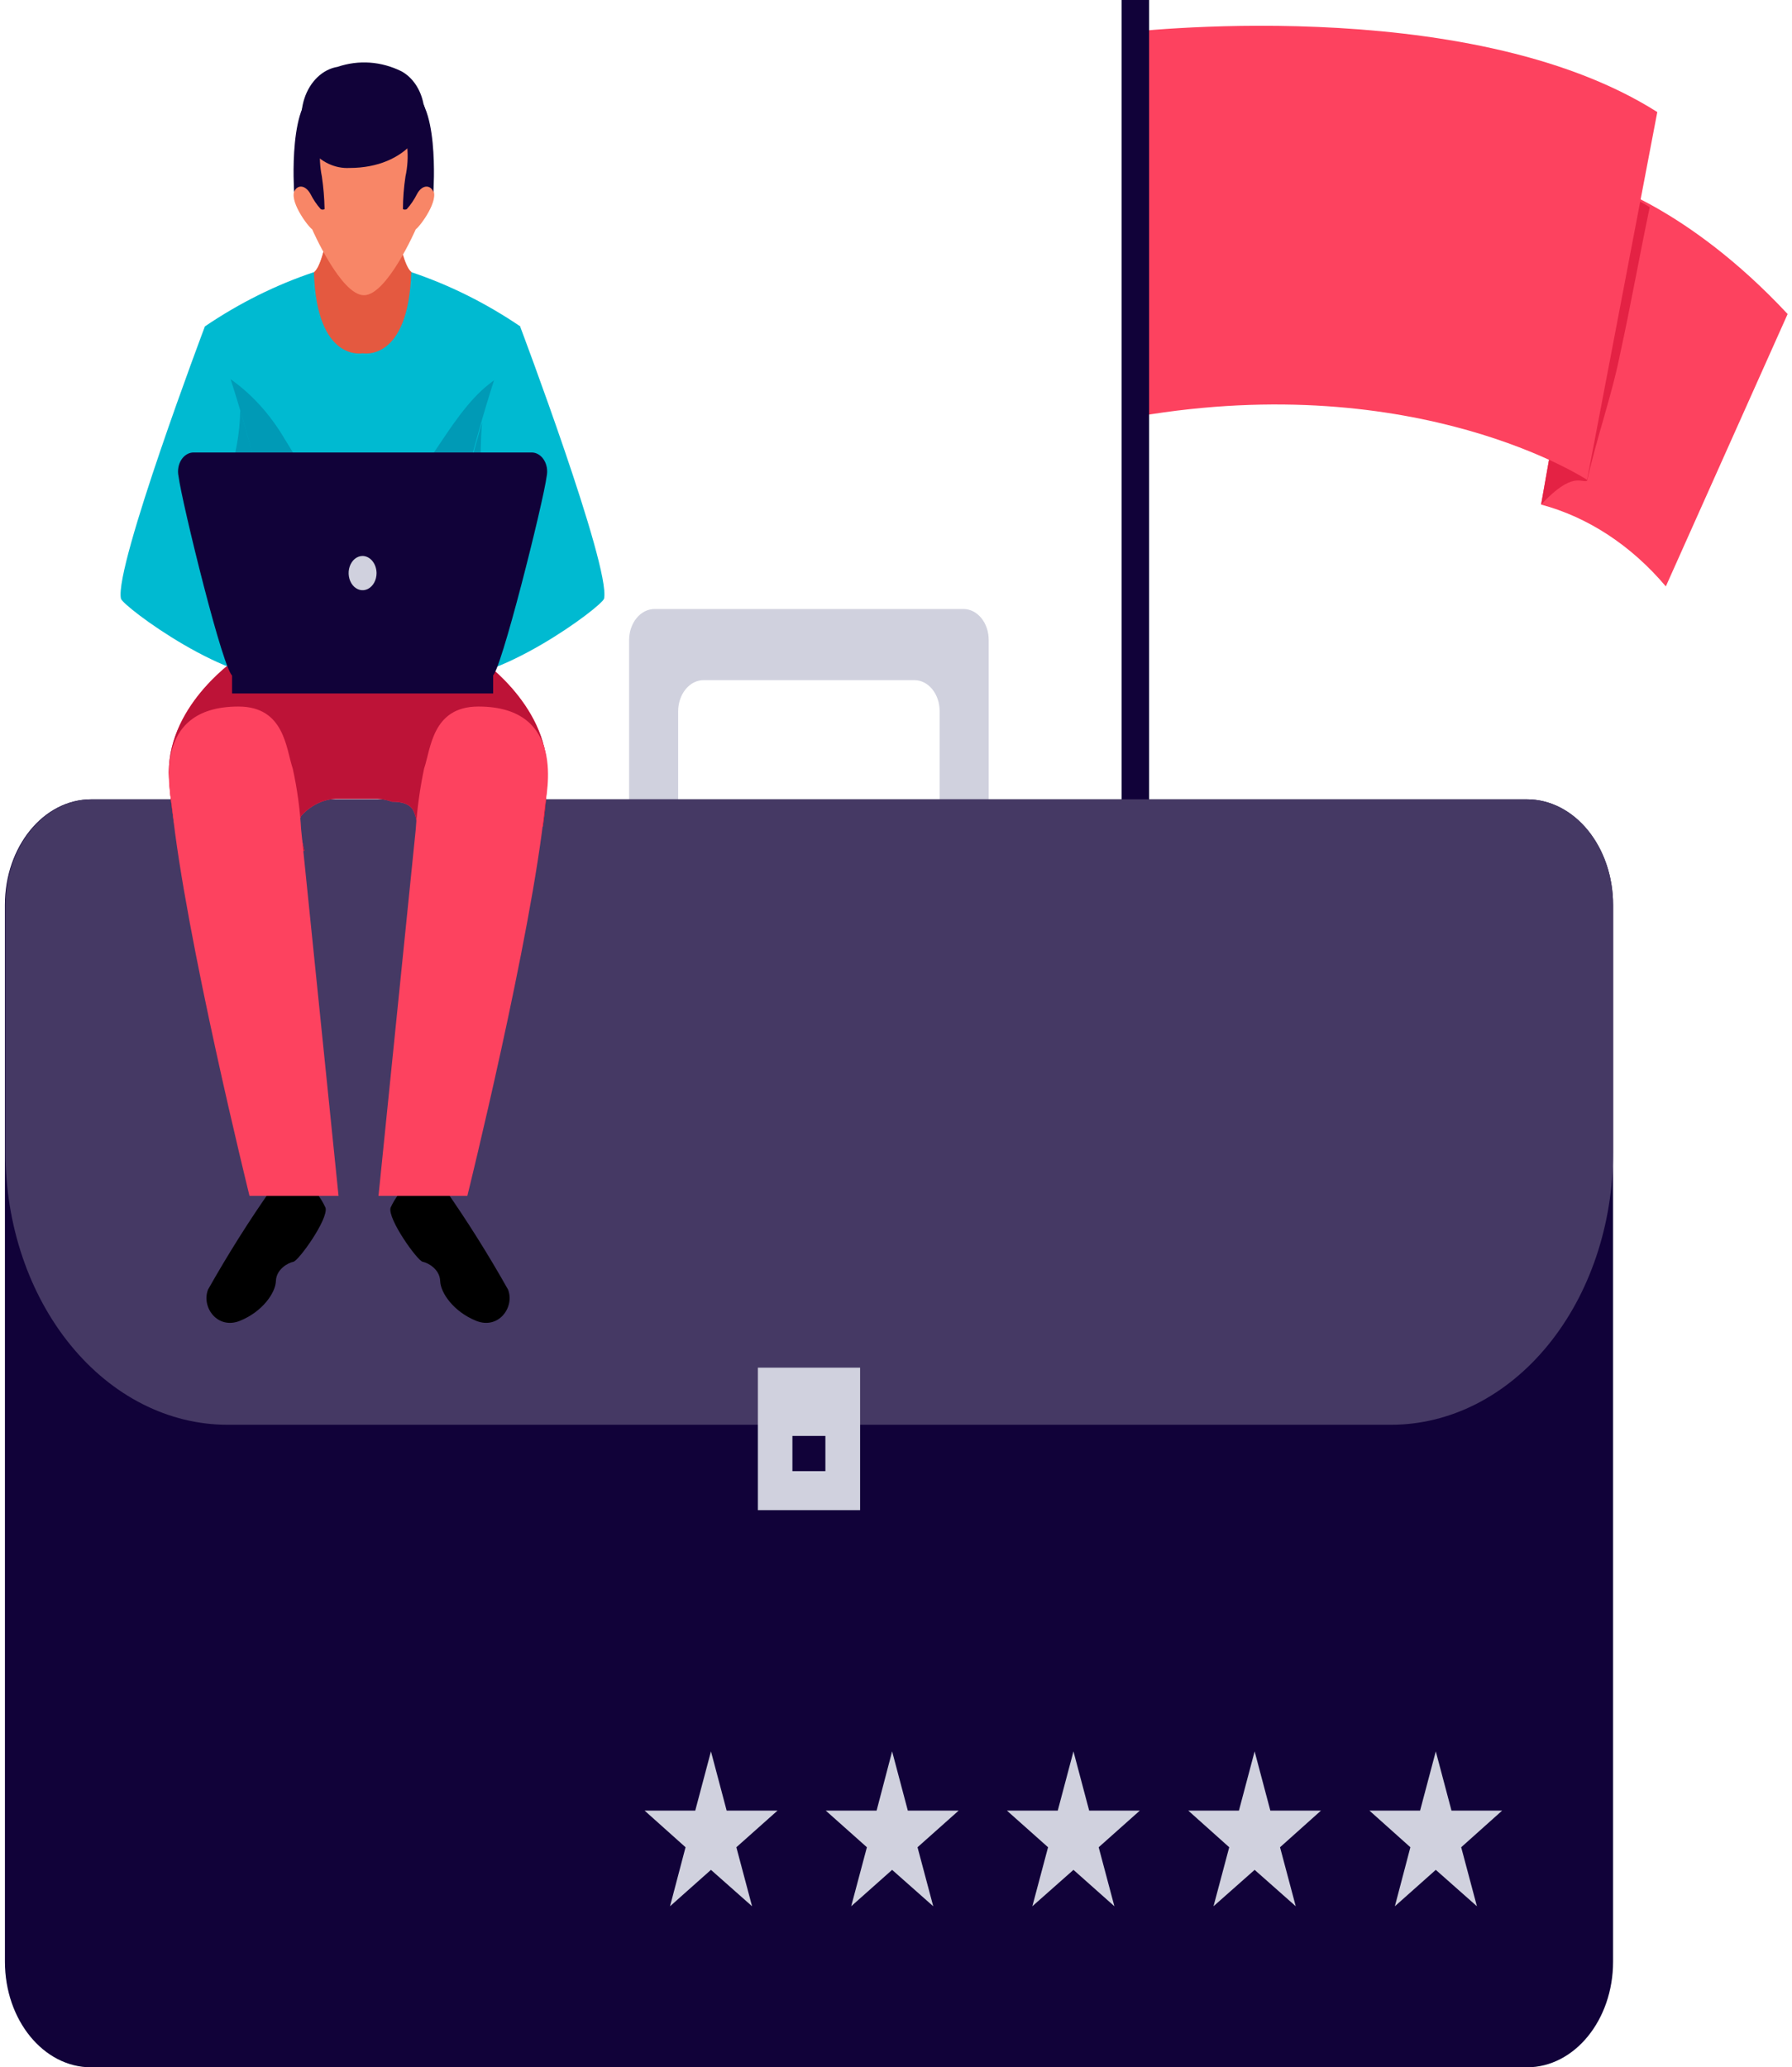 <svg width="163" height="188" viewBox="0 0 163 188" fill="none" xmlns="http://www.w3.org/2000/svg">
<path d="M145.366 16.507C145.366 16.507 153.376 18.67 162.603 28.557L151.524 53.328C148.378 49.605 144.45 47.029 140.179 45.886L145.366 16.507Z" fill="#FD425F"/>
<path d="M147.36 32.213C148.33 27.778 149.124 23.278 150.059 18.843C148.545 17.92 146.976 17.139 145.366 16.507L140.179 45.886C143.073 42.792 143.849 43.96 144.361 43.722C145.225 39.828 146.601 36.021 147.36 32.213Z" fill="#E42244"/>
<path d="M102.053 2.986C102.053 2.986 133.352 -0.844 150.747 10.19L144.361 43.636C144.361 43.636 129.011 33.533 103.535 37.86L102.053 2.986Z" fill="#FD425F"/>
<path d="M104.523 0H102.018V131.535H104.523V0Z" fill="#110239"/>
<path d="M106.446 127.576H100.112V133.742H106.446V127.576Z" fill="#110239"/>
<path d="M108.916 132.4H97.643V135.494H108.916V132.4Z" fill="#110239"/>
<path d="M57.223 58.196V80.132H61.686V64.686C61.686 63.934 61.93 63.213 62.363 62.682C62.797 62.15 63.385 61.852 63.998 61.852H83.175C83.478 61.852 83.778 61.925 84.057 62.068C84.337 62.211 84.59 62.42 84.803 62.683C85.016 62.947 85.185 63.259 85.299 63.603C85.413 63.947 85.471 64.315 85.469 64.686V80.132H89.932V58.196C89.932 57.826 89.873 57.461 89.758 57.119C89.643 56.778 89.474 56.468 89.261 56.207C89.048 55.946 88.795 55.739 88.517 55.597C88.238 55.456 87.94 55.383 87.639 55.383H59.534C58.924 55.383 58.339 55.679 57.906 56.206C57.473 56.732 57.227 57.448 57.223 58.196Z" fill="#D0D1DE"/>
<path d="M138.891 72.69H8.282C3.955 72.69 0.448 76.991 0.448 82.296V178.394C0.448 183.699 3.955 188 8.282 188H138.891C143.218 188 146.725 183.699 146.725 178.394V82.296C146.725 76.991 143.218 72.69 138.891 72.69Z" fill="#110239"/>
<path d="M146.725 104.817V82.318C146.727 81.054 146.526 79.803 146.133 78.635C145.741 77.467 145.164 76.406 144.436 75.511C143.709 74.617 142.845 73.908 141.893 73.424C140.941 72.94 139.921 72.69 138.891 72.69H8.334C7.304 72.69 6.284 72.94 5.333 73.424C4.381 73.908 3.517 74.617 2.789 75.511C2.061 76.406 1.485 77.467 1.092 78.635C0.7 79.803 0.499 81.054 0.501 82.318V104.817C0.501 108.067 1.023 111.285 2.037 114.288C3.052 117.291 4.538 120.019 6.413 122.317C8.287 124.616 10.512 126.439 12.96 127.682C15.409 128.926 18.034 129.566 20.684 129.566H126.541C129.192 129.566 131.816 128.926 134.265 127.682C136.714 126.439 138.939 124.616 140.813 122.317C142.687 120.019 144.174 117.291 145.188 114.288C146.203 111.285 146.725 108.067 146.725 104.817Z" fill="#453964"/>
<path d="M78.235 124.374H68.938V137.333H78.235V124.374Z" fill="#D0D1DE"/>
<path d="M75.077 130.583H72.078V133.785H75.077V130.583Z" fill="#110239"/>
<path d="M35.451 15.598H30.547C30.547 15.598 29.841 23.776 28.571 24.749C28.571 24.749 27 34.42 32.999 34.42C40.268 34.42 37.427 24.749 37.427 24.749C36.139 23.776 35.451 15.598 35.451 15.598Z" fill="#F88667"/>
<path d="M35.451 15.598H30.547C30.547 15.598 29.841 23.776 28.571 24.749C28.571 24.749 27 34.42 32.999 34.42C40.268 34.42 37.427 24.749 37.427 24.749C36.139 23.776 35.451 15.598 35.451 15.598Z" fill="#E45940"/>
<path d="M39.351 17.199C38.663 16.247 37.851 17.697 37.851 17.697C37.851 17.697 38.98 12.288 37.851 9.93C36.722 7.572 33.105 8.805 33.105 8.805C33.105 8.805 29.471 7.55 28.359 9.93C27.248 12.31 28.359 17.697 28.359 17.697C28.359 17.697 27.548 16.247 26.86 17.199C26.172 18.151 27.989 20.574 28.395 20.855C28.395 20.855 31.006 26.848 33.105 26.848C35.205 26.848 37.816 20.855 37.816 20.855C38.221 20.574 40.021 18.151 39.351 17.199Z" fill="#F88667"/>
<path d="M32.188 10.947C32.188 10.947 29.436 11.531 29.136 13.348C29.05 14.253 29.098 15.169 29.277 16.052C29.421 17.031 29.504 18.022 29.524 19.016C29.469 19.049 29.408 19.066 29.347 19.066C29.286 19.066 29.226 19.049 29.171 19.016C28.808 18.61 28.494 18.144 28.236 17.632C27.706 16.701 26.965 16.853 26.754 17.459C26.754 17.459 26.136 8.567 29.171 8.264C32.205 7.961 32.188 10.947 32.188 10.947Z" fill="#110239"/>
<path d="M33.987 10.947C33.987 10.947 36.722 11.531 37.039 13.348C37.128 14.254 37.074 15.172 36.881 16.052C36.732 17.03 36.655 18.022 36.651 19.016C36.707 19.047 36.767 19.064 36.828 19.064C36.889 19.064 36.949 19.047 37.004 19.016C37.367 18.61 37.681 18.144 37.939 17.632C38.451 16.701 39.21 16.853 39.421 17.459C39.421 17.459 40.039 8.567 37.004 8.264C33.97 7.961 33.987 10.947 33.987 10.947Z" fill="#110239"/>
<path d="M38.522 9.454C38.398 8.805 38.154 8.2 37.808 7.686C37.462 7.172 37.024 6.763 36.528 6.49C34.677 5.572 32.631 5.428 30.706 6.079C30.039 6.188 29.407 6.513 28.877 7.02C28.346 7.527 27.934 8.198 27.685 8.964C27.435 9.731 27.356 10.565 27.456 11.38C27.556 12.197 27.831 12.965 28.253 13.608C28.717 14.167 29.27 14.604 29.877 14.89C30.484 15.177 31.132 15.307 31.782 15.274C37.11 15.274 39.333 11.423 38.522 9.454Z" fill="#110239"/>
<path d="M37.41 24.749C37.145 32.97 32.982 32.127 32.982 32.127C32.982 32.127 28.8 32.97 28.553 24.749C25.1 25.904 21.771 27.56 18.638 29.682C19.521 34.661 20.012 39.732 20.102 44.826L23.913 62.912L32.982 63.453L42.033 62.912L45.843 44.826C45.935 39.731 46.431 34.659 47.325 29.682C44.192 27.56 40.863 25.904 37.41 24.749Z" fill="#00BAD1"/>
<g style="mix-blend-mode:multiply" opacity="0.32">
<path d="M45.19 34.42C41.044 37.124 39.033 43.355 35.011 46.405C30.988 49.456 27.953 43.182 25.889 39.915C24.198 37.037 21.89 34.791 19.22 33.425C19.752 37.206 20.047 41.032 20.102 44.869L23.913 62.955L32.982 63.496L42.032 62.955L45.843 44.869C45.914 41.092 46.203 37.325 46.708 33.598C46.196 33.836 45.667 34.182 45.19 34.42Z" fill="#00547A"/>
</g>
<path d="M49.778 70.246C49.778 63.885 43.356 59.71 43.356 59.71H21.779C21.779 59.71 15.356 63.885 15.356 70.246C15.424 71.891 15.601 73.526 15.886 75.135H23.102C22.802 75.784 22.537 76.39 22.325 76.887C22.268 77.043 22.203 77.195 22.131 77.342H27.424C27.812 77.342 27.689 77.537 27.565 76.823C27.442 76.109 26.895 75.243 27.407 74.183C28.26 73.25 29.351 72.707 30.494 72.647H34.375C34.806 72.667 35.233 72.754 35.646 72.907C35.998 72.907 37.092 72.907 37.551 73.621C37.79 74.08 37.918 74.612 37.922 75.157C37.907 75.883 37.843 76.607 37.728 77.32H44.255C43.761 76.52 43.356 75.806 43.003 75.157H49.389C49.621 73.534 49.75 71.892 49.778 70.246Z" fill="#FD425F"/>
<path d="M49.778 70.246C49.778 63.885 43.356 59.71 43.356 59.71H21.779C21.779 59.71 15.356 63.885 15.356 70.246C15.424 71.891 15.601 73.526 15.886 75.135H23.102C22.802 75.784 22.537 76.39 22.325 76.887C22.268 77.043 22.203 77.195 22.131 77.342H27.424C27.812 77.342 27.689 77.537 27.565 76.823C27.442 76.109 26.895 75.243 27.407 74.183C28.26 73.25 29.351 72.707 30.494 72.647H34.375C34.806 72.667 35.233 72.754 35.646 72.907C35.998 72.907 37.092 72.907 37.551 73.621C37.79 74.08 37.918 74.612 37.922 75.157C37.907 75.883 37.843 76.607 37.728 77.32H44.255C43.761 76.52 43.356 75.806 43.003 75.157H49.389C49.621 73.534 49.75 71.892 49.778 70.246Z" fill="#BD1337"/>
<path d="M18.638 29.682C18.638 29.682 10.399 51.511 10.998 54.431C11.14 55.145 21.178 62.566 25.889 61.506L27.812 61.073C27.812 61.073 20.808 29.53 18.638 29.682Z" fill="#00BAD1"/>
<path d="M47.308 29.682C47.308 29.682 55.547 51.511 54.947 54.431C54.806 55.145 44.767 62.566 40.056 61.506L38.133 61.073C38.133 61.073 45.138 29.53 47.308 29.682Z" fill="#00BAD1"/>
<g style="mix-blend-mode:multiply" opacity="0.32">
<path d="M21.849 37.319C21.834 38.389 21.727 39.455 21.532 40.499C20.808 44.458 19.662 48.569 20.861 52.592C21.91 55.706 23.155 58.715 24.584 61.592C25.017 61.658 25.456 61.658 25.889 61.592L27.812 61.16C27.812 61.16 24.602 46.621 21.849 37.319Z" fill="#00547A"/>
</g>
<g style="mix-blend-mode:multiply" opacity="0.32">
<path d="M42.808 61.398C43.436 59.556 43.743 57.574 43.708 55.578C43.602 51.554 43.585 47.508 43.708 43.484C43.708 41.732 43.708 40.045 43.849 38.401C41.185 47.681 38.204 61.073 38.204 61.073L40.127 61.506C41.019 61.651 41.925 61.614 42.808 61.398Z" fill="#00547A"/>
</g>
<path d="M24.76 108.019C22.681 110.976 20.731 114.067 18.92 117.278C18.303 118.901 19.802 120.934 21.831 120.112C23.86 119.29 25.06 117.581 25.095 116.499C25.131 115.418 26.207 114.834 26.683 114.747C27.159 114.661 29.876 110.875 29.612 109.836C29.214 108.964 28.651 108.222 27.971 107.673L24.76 108.019Z" fill="black"/>
<path d="M40.391 108.019C42.464 110.977 44.408 114.068 46.214 117.278C46.831 118.901 45.331 120.934 43.303 120.112C41.274 119.29 40.074 117.581 40.039 116.499C40.003 115.418 38.927 114.834 38.451 114.747C37.974 114.661 35.257 110.875 35.522 109.836C35.92 108.964 36.482 108.222 37.163 107.673L40.391 108.019Z" fill="black"/>
<path d="M26.63 69.9C26.012 68.082 25.889 64.253 21.69 64.253C13.627 64.253 15.515 72.171 15.639 73.361C16.856 85.173 22.696 108.754 22.696 108.754H30.794C30.794 108.754 27.847 79.873 27.389 75.416C27.282 73.552 27.028 71.704 26.63 69.9Z" fill="#FD425F"/>
<path d="M38.574 69.9C39.192 68.082 39.315 64.253 43.514 64.253C51.595 64.253 49.689 72.171 49.566 73.361C48.348 85.173 42.509 108.754 42.509 108.754H34.428C34.428 108.754 37.357 79.873 37.816 75.416C37.94 73.554 38.194 71.709 38.574 69.9Z" fill="#FD425F"/>
<path d="M44.855 61.333H21.108V63.063H44.855V61.333Z" fill="#110239"/>
<path d="M48.349 41.148H17.615C17.399 41.146 17.185 41.205 16.99 41.321C16.796 41.436 16.625 41.605 16.492 41.814C16.359 42.023 16.267 42.267 16.223 42.527C16.179 42.786 16.185 43.055 16.239 43.311C16.521 45.583 20.402 61.462 21.179 61.462H44.785C45.473 61.462 49.442 45.583 49.725 43.311C49.779 43.055 49.784 42.786 49.74 42.527C49.696 42.267 49.604 42.023 49.471 41.814C49.338 41.605 49.168 41.436 48.973 41.321C48.779 41.205 48.565 41.146 48.349 41.148Z" fill="#110239"/>
<path d="M34.252 52.116C34.252 52.425 34.178 52.726 34.038 52.982C33.898 53.238 33.7 53.438 33.468 53.556C33.236 53.673 32.98 53.704 32.734 53.644C32.487 53.584 32.261 53.436 32.084 53.218C31.906 53 31.785 52.722 31.736 52.42C31.687 52.118 31.712 51.805 31.808 51.52C31.904 51.236 32.067 50.992 32.276 50.821C32.485 50.65 32.73 50.559 32.982 50.559C33.317 50.564 33.638 50.73 33.875 51.021C34.112 51.312 34.247 51.705 34.252 52.116Z" fill="#D0D1DE"/>
<path d="M64.668 159.27L66.097 164.657H70.72L66.979 167.988L68.408 173.354L64.668 170.044L60.946 173.354L62.357 167.988L58.634 164.657H63.239L64.668 159.27Z" fill="#D0D1DE"/>
<path d="M81.147 159.27L82.576 164.657H87.198L83.458 167.988L84.887 173.354L81.147 170.044L77.424 173.354L78.853 167.988L75.113 164.657H79.735L81.147 159.27Z" fill="#D0D1DE"/>
<path d="M97.642 159.27L99.071 164.657H103.676L99.936 167.988L101.365 173.354L97.642 170.044L93.902 173.354L95.331 167.988L91.591 164.657H96.213L97.642 159.27Z" fill="#D0D1DE"/>
<path d="M114.121 159.27L115.55 164.657H120.155L116.432 167.988L117.861 173.354L114.121 170.044L110.38 173.354L111.81 167.988L108.087 164.657H112.692L114.121 159.27Z" fill="#D0D1DE"/>
<path d="M130.599 159.27L132.028 164.657H136.633L132.91 167.988L134.34 173.354L130.599 170.044L126.877 173.354L128.288 167.988L124.565 164.657H129.17L130.599 159.27Z" fill="#D0D1DE"/>
</svg>
